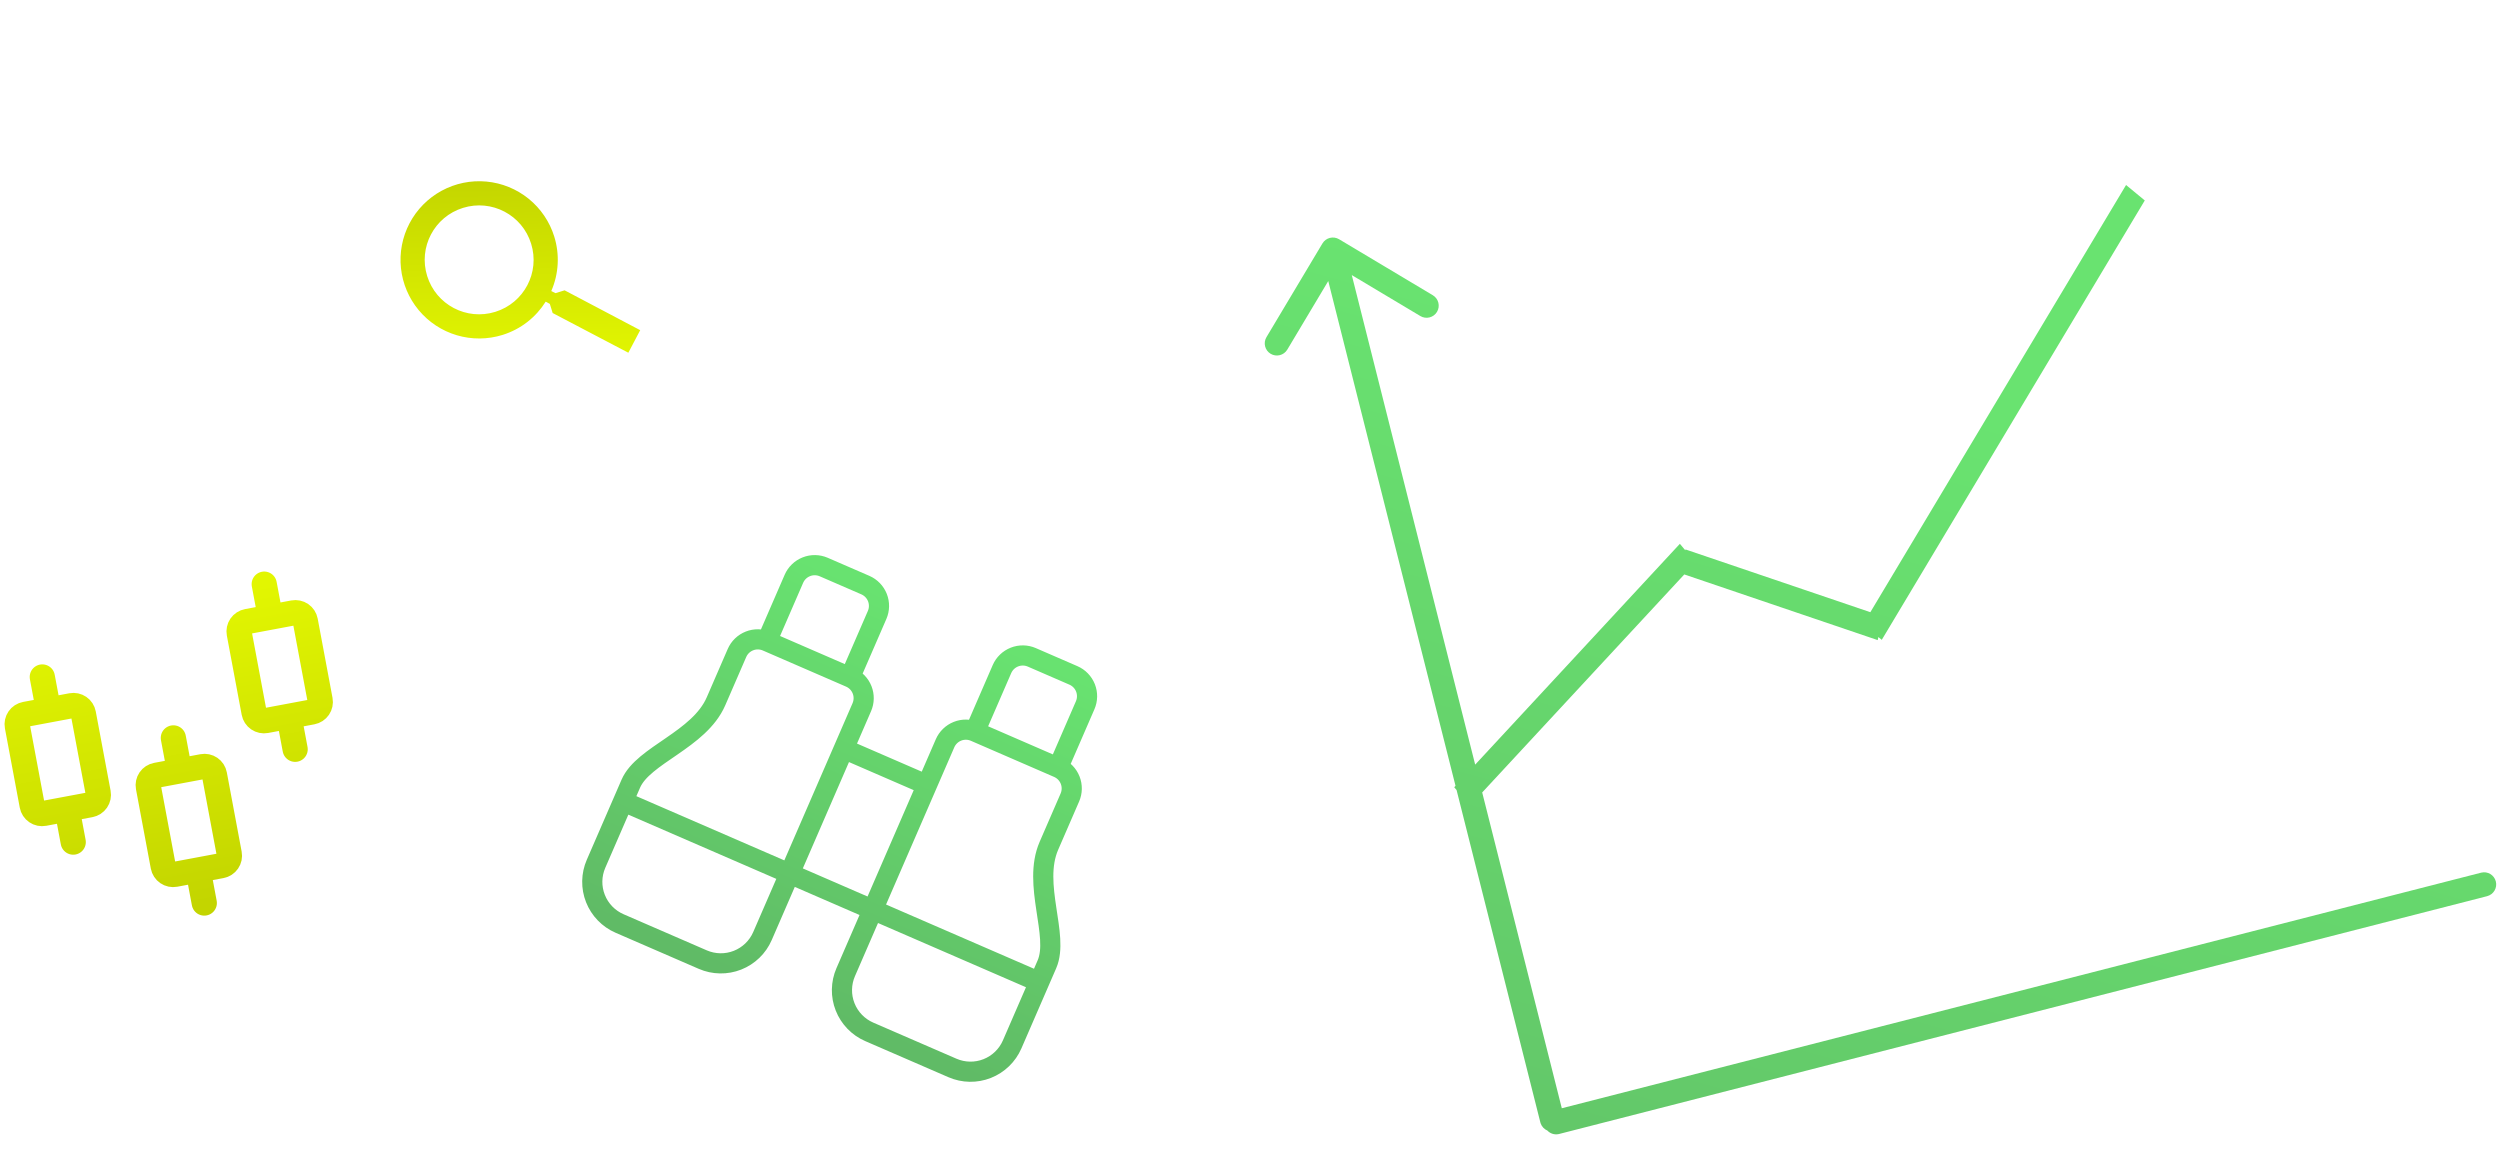 <svg width="372" height="173" viewBox="0 0 372 173" fill="none" xmlns="http://www.w3.org/2000/svg">
<path d="M196.78 36.223C197.292 35.368 198.4 35.088 199.256 35.599L213.202 43.931C214.058 44.442 214.337 45.55 213.826 46.406C213.315 47.261 212.207 47.541 211.351 47.03L201.145 40.933L219.507 113.777L249.966 80.918L250.767 81.881L250.793 81.754L278.307 91.095L316.358 27.529L319.143 29.826L280.006 95.209L279.499 94.791L279.407 95.25L250.622 85.477L220.551 117.917L232.396 164.908L369.185 129.855C370.151 129.607 371.134 130.189 371.38 131.155C371.626 132.121 371.043 133.104 370.078 133.352L232.004 168.735L231.823 168.772C231.225 168.863 230.639 168.643 230.244 168.223C229.796 168.032 229.431 167.663 229.256 167.181L229.202 167.004L216.738 117.557L216.39 117.14L216.581 116.933L197.645 41.816L191.549 52.022C191.037 52.877 189.929 53.157 189.073 52.645C188.218 52.134 187.939 51.026 188.449 50.17L196.78 36.223Z" fill="url(#paint0_linear_892_58)"/>
<path d="M125.549 111.422L137.933 116.796M157.444 114.227L161.475 104.939C161.832 104.118 161.847 103.189 161.519 102.356C161.19 101.524 160.544 100.856 159.723 100.5L153.531 97.812C152.71 97.456 151.781 97.44 150.948 97.769C150.116 98.097 149.448 98.743 149.091 99.564L145.06 108.852M157.444 114.227C158.265 114.584 158.911 115.251 159.24 116.084C159.568 116.917 159.553 117.846 159.196 118.667L156.079 125.849C153.57 131.63 157.65 139.184 155.782 143.487L150.607 155.41C149.895 157.052 148.559 158.344 146.893 159.001C145.228 159.658 143.37 159.627 141.728 158.914L129.344 153.54C127.702 152.827 126.41 151.491 125.753 149.826C125.096 148.16 125.127 146.302 125.84 144.66L140.621 110.605C140.977 109.783 141.645 109.138 142.477 108.809C143.31 108.48 144.239 108.496 145.06 108.852M157.444 114.227L145.06 108.852M154.639 146.122L92.719 119.248M114.101 95.415C113.279 95.059 112.35 95.043 111.518 95.372C110.685 95.7 110.017 96.346 109.661 97.167L106.543 104.35C104.035 110.13 95.73 112.31 93.863 116.613L88.688 128.536C87.975 130.178 87.944 132.036 88.601 133.701C89.258 135.366 90.55 136.702 92.192 137.415L104.576 142.79C106.219 143.503 108.077 143.534 109.742 142.877C111.407 142.219 112.743 140.928 113.456 139.285L128.237 105.23C128.593 104.409 128.609 103.479 128.28 102.647C127.951 101.814 127.306 101.146 126.484 100.79M114.101 95.415L126.484 100.79M114.101 95.415L118.132 86.127C118.488 85.306 119.156 84.66 119.989 84.332C120.821 84.003 121.75 84.019 122.571 84.375L128.763 87.062C129.584 87.419 130.23 88.087 130.559 88.919C130.888 89.752 130.872 90.681 130.516 91.502L126.484 100.79" stroke="url(#paint1_linear_892_58)" stroke-width="3" stroke-linecap="round" stroke-linejoin="round"/>
<g clip-path="url(#clip0_892_58)">
<path d="M84.014 43.2L82.656 43.621L82.031 43.307C83.146 40.744 83.302 37.866 82.472 35.197C81.785 32.987 80.459 31.03 78.661 29.574C76.862 28.118 74.672 27.228 72.368 27.016C70.064 26.804 67.748 27.281 65.715 28.385C63.681 29.489 62.021 31.172 60.943 33.22C59.866 35.268 59.42 37.589 59.662 39.89C59.904 42.192 60.823 44.37 62.303 46.149C63.782 47.928 65.757 49.228 67.975 49.885C70.194 50.542 72.558 50.527 74.768 49.841C77.535 48.981 79.765 47.177 81.201 44.884L81.815 45.221L82.237 46.579L93.495 52.487L95.261 49.131L84.014 43.2ZM73.7 46.403C69.42 47.732 64.892 45.35 63.562 41.069C62.233 36.789 64.615 32.261 68.896 30.931C73.176 29.602 77.704 31.984 79.033 36.265C80.363 40.545 77.981 45.073 73.7 46.403Z" fill="url(#paint2_linear_892_58)"/>
</g>
<path d="M10.895 125.306L9.975 120.391M30.397 134.372L29.477 129.457M43.917 111.493L42.997 106.579M7.215 105.647L6.295 100.733M26.716 114.714L25.796 109.799M40.237 91.835L39.317 86.92M12.405 106.202L14.614 117.997C14.687 118.388 14.602 118.792 14.377 119.12C14.152 119.448 13.806 119.674 13.415 119.747L6.535 121.035C6.144 121.109 5.74 121.023 5.412 120.799C5.083 120.574 4.858 120.228 4.785 119.837L2.576 108.042C2.503 107.651 2.588 107.247 2.813 106.919C3.038 106.59 3.384 106.365 3.775 106.292L10.655 105.003C11.046 104.93 11.45 105.015 11.778 105.24C12.107 105.465 12.332 105.811 12.405 106.202ZM31.907 115.268L34.115 127.063C34.188 127.454 34.103 127.858 33.879 128.186C33.654 128.515 33.308 128.74 32.917 128.813L26.036 130.102C25.645 130.175 25.241 130.09 24.913 129.865C24.585 129.64 24.359 129.294 24.286 128.903L22.078 117.108C22.005 116.717 22.09 116.313 22.314 115.985C22.539 115.656 22.885 115.431 23.276 115.358L30.157 114.07C30.547 113.996 30.952 114.081 31.28 114.306C31.608 114.531 31.834 114.877 31.907 115.268ZM45.428 92.389L47.636 104.184C47.709 104.575 47.624 104.979 47.399 105.308C47.175 105.636 46.829 105.861 46.438 105.935L39.557 107.223C39.364 107.259 39.165 107.257 38.972 107.216C38.779 107.175 38.596 107.097 38.434 106.986C38.271 106.875 38.132 106.733 38.025 106.568C37.917 106.403 37.843 106.218 37.807 106.024L35.598 94.229C35.562 94.036 35.564 93.837 35.605 93.644C35.646 93.451 35.724 93.268 35.835 93.106C35.946 92.943 36.089 92.804 36.254 92.697C36.419 92.589 36.603 92.515 36.797 92.479L43.677 91.191C44.068 91.118 44.472 91.203 44.801 91.427C45.129 91.652 45.354 91.998 45.428 92.389Z" stroke="url(#paint3_linear_892_58)" stroke-width="3.75" stroke-linecap="round" stroke-linejoin="round"/>
<defs>
<linearGradient id="paint0_linear_892_58" x1="227.479" y1="169.872" x2="260.5" y2="52" gradientUnits="userSpaceOnUse">
<stop stop-color="#63C769"/>
<stop offset="1" stop-color="#69E370"/>
</linearGradient>
<linearGradient id="paint1_linear_892_58" x1="141.147" y1="92.437" x2="116.96" y2="148.165" gradientUnits="userSpaceOnUse">
<stop stop-color="#68E270"/>
<stop offset="1" stop-color="#60BB66"/>
</linearGradient>
<linearGradient id="paint2_linear_892_58" x1="71.687" y1="26.295" x2="72.22" y2="53.933" gradientUnits="userSpaceOnUse">
<stop stop-color="#C3D500"/>
<stop offset="1" stop-color="#E2F601"/>
</linearGradient>
<linearGradient id="paint3_linear_892_58" x1="22.116" y1="90.141" x2="30.397" y2="134.372" gradientUnits="userSpaceOnUse">
<stop stop-color="#E2F601"/>
<stop offset="1" stop-color="#C3D500"/>
</linearGradient>
<clipPath id="clip0_892_58">
<rect width="57.6" height="57.6" fill="white" transform="translate(52 27.083) rotate(-17.252)"/>
</clipPath>
</defs>
</svg>
